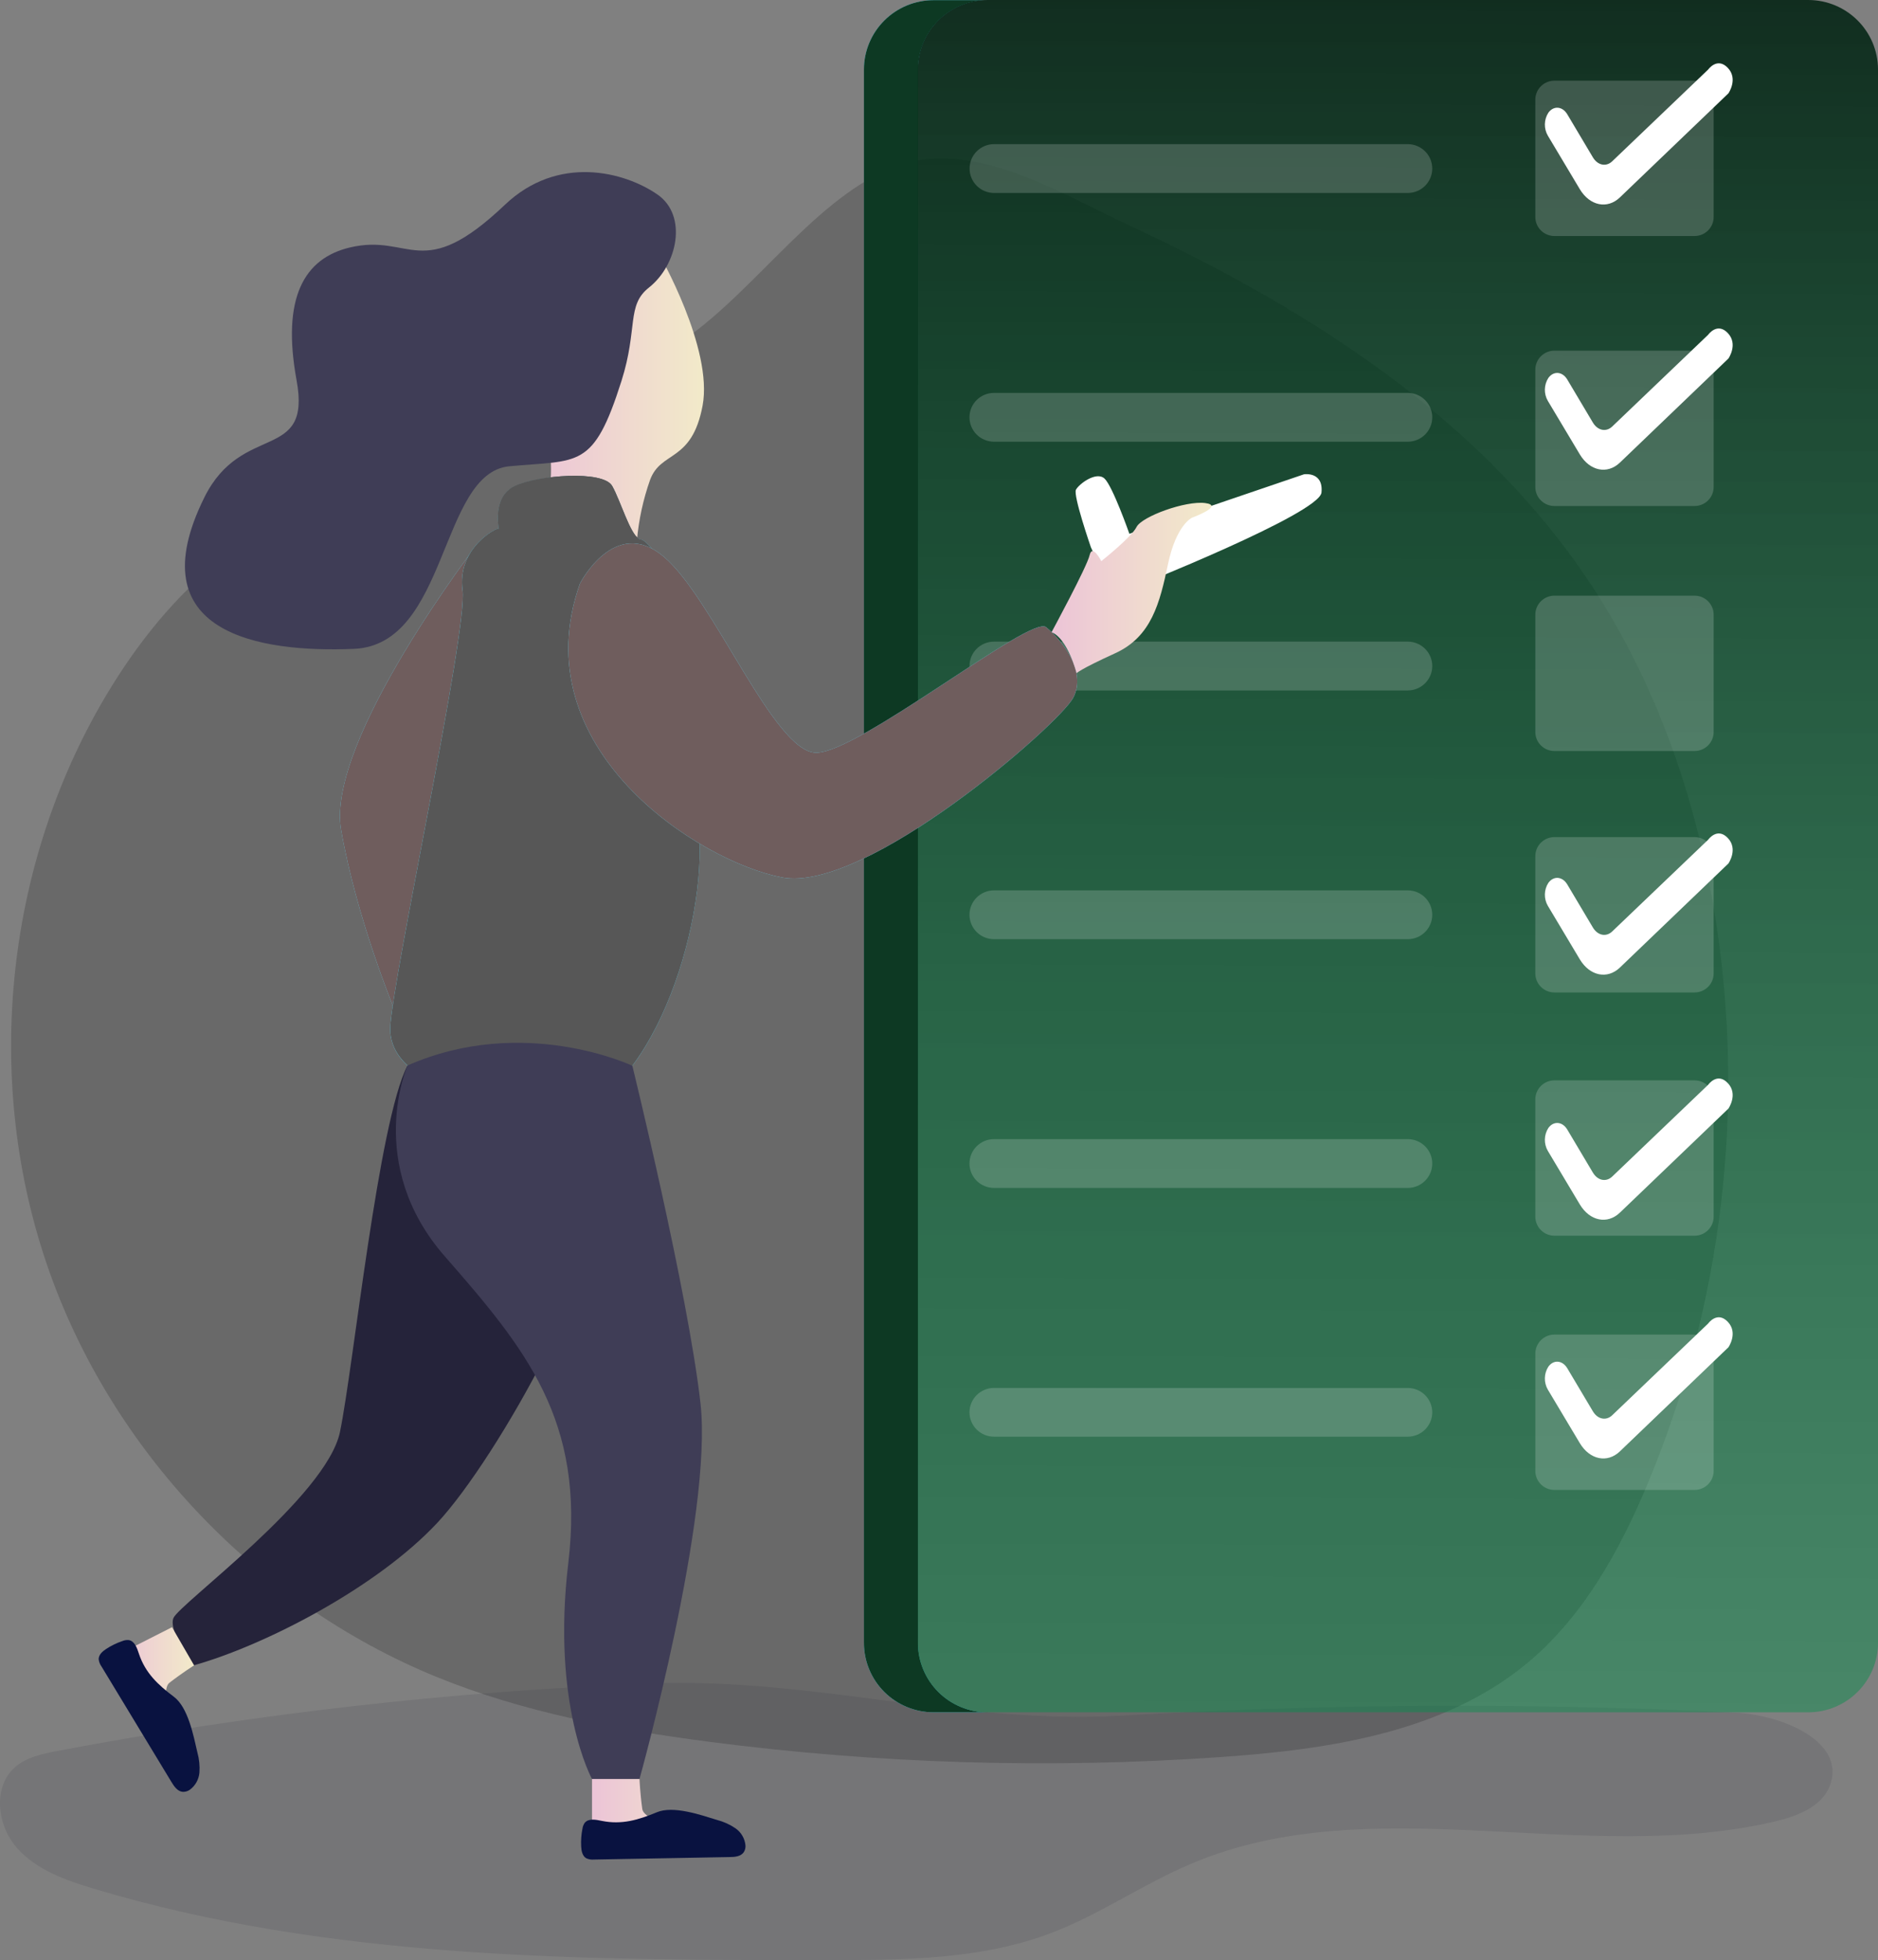 <svg width="208" height="217" viewBox="0 0 208 217" fill="none" xmlns="http://www.w3.org/2000/svg">
<rect x="0" y="0" width="208" height="217" fill="#808080" stroke="none"/>
<g clip-path="url(#clip0_33_353)">
<path opacity="0.18" d="M74.199 38.626C58.14 48.321 37.888 50.59 23.57 62.688C18.514 66.951 14.435 72.296 11.146 78.028C0.452 96.687 -1.738 119.944 5.284 140.245C12.307 160.546 28.436 177.532 48.394 185.665C57.949 189.554 68.176 191.471 78.403 192.806C97.259 195.27 116.315 195.841 135.286 194.511C147.281 193.673 159.944 191.771 169.172 184.099C175.32 178.977 179.329 171.77 182.423 164.413C190.8 144.406 193.39 122.465 189.901 101.07C187.77 88.129 183.353 75.46 176.088 64.528C163.861 46.126 144.635 34.053 124.901 24.878C117.158 21.278 107.261 15 98.637 18.636C89.563 22.456 82.846 33.406 74.199 38.626Z" fill="black"/>
<path opacity="0.12" d="M6.391 193.838C4.696 194.16 2.918 194.533 1.635 195.667C-0.816 197.862 -0.316 202.051 1.837 204.528C3.991 207.005 7.265 208.157 10.415 209.101C36.594 216.949 64.402 217.007 91.739 216.996C100.092 216.996 108.661 216.952 116.46 213.982C121.869 211.922 126.668 208.534 131.997 206.299C152.014 197.848 175.426 206.617 196.59 201.645C199.07 201.064 201.83 200.003 202.693 197.621C204.439 192.792 197.38 189.858 192.231 189.605C169.64 188.493 147.006 188.599 124.427 189.923C106.387 190.981 89.953 185.65 71.847 186.378C49.873 187.252 27.994 189.745 6.391 193.838Z" fill="#25233A"/>
<path d="M109.389 189.565H103.403C101.356 189.565 99.393 188.756 97.946 187.315C96.499 185.874 95.686 183.92 95.686 181.882V7.701C95.686 5.664 96.499 3.709 97.946 2.269C99.393 0.828 101.356 0.018 103.403 0.018H109.389C108.374 0.018 107.369 0.218 106.432 0.605C105.494 0.992 104.643 1.56 103.926 2.275C103.209 2.99 102.641 3.839 102.254 4.774C101.867 5.708 101.67 6.709 101.672 7.719V181.867C101.67 182.878 101.868 183.878 102.255 184.812C102.642 185.746 103.21 186.595 103.927 187.31C104.644 188.025 105.495 188.592 106.433 188.979C107.37 189.366 108.375 189.565 109.389 189.565Z" fill="#68E1FD"/>
<path d="M109.389 189.565H103.403C101.356 189.565 99.393 188.756 97.946 187.315C96.499 185.874 95.686 183.92 95.686 181.882V7.701C95.686 5.664 96.499 3.709 97.946 2.269C99.393 0.828 101.356 0.018 103.403 0.018H109.389C108.374 0.018 107.369 0.218 106.432 0.605C105.494 0.992 104.643 1.56 103.926 2.275C103.209 2.99 102.641 3.839 102.254 4.774C101.867 5.708 101.67 6.709 101.672 7.719V181.867C101.67 182.878 101.868 183.878 102.255 184.812C102.642 185.746 103.21 186.595 103.927 187.31C104.644 188.025 105.495 188.592 106.433 188.979C107.37 189.366 108.375 189.565 109.389 189.565Z" fill="#0D3923"/>
<path d="M53.068 59.966C53.068 59.966 36.047 81.969 37.777 91.865C39.508 101.761 43.694 111.796 43.694 111.796L55.119 63.226L53.068 59.966Z" fill="#68E1FD"/>
<path d="M53.068 59.966C53.068 59.966 36.047 81.969 37.777 91.865C39.508 101.761 43.694 111.796 43.694 111.796L55.119 63.226L53.068 59.966Z" fill="#6F5D5D"/>
<path d="M200.264 0H109.389C105.117 0 101.654 3.448 101.654 7.701V181.864C101.654 186.117 105.117 189.565 109.389 189.565H200.264C204.537 189.565 208 186.117 208 181.864V7.701C208 3.448 204.537 0 200.264 0Z" fill="url(#paint0_linear_33_353)"/>
<path opacity="0.18" d="M155.916 21.362H110.091C109.373 21.359 108.685 21.073 108.178 20.566C107.671 20.059 107.386 19.373 107.386 18.658C107.387 17.944 107.672 17.259 108.179 16.753C108.686 16.247 109.373 15.961 110.091 15.958H155.916C156.636 15.958 157.326 16.243 157.835 16.749C158.345 17.255 158.631 17.942 158.632 18.658C158.632 19.375 158.346 20.063 157.837 20.57C157.327 21.077 156.637 21.362 155.916 21.362ZM155.916 48.9H110.091C109.371 48.9 108.68 48.615 108.171 48.108C107.661 47.6 107.375 46.913 107.375 46.196C107.376 45.479 107.663 44.793 108.172 44.286C108.681 43.78 109.371 43.496 110.091 43.496H155.916C156.636 43.496 157.326 43.78 157.835 44.286C158.345 44.793 158.631 45.479 158.632 46.196C158.632 46.913 158.346 47.6 157.837 48.108C157.327 48.615 156.637 48.9 155.916 48.9ZM155.916 76.437H110.091C109.371 76.437 108.681 76.153 108.172 75.646C107.663 75.14 107.376 74.453 107.375 73.737C107.375 73.02 107.661 72.332 108.171 71.825C108.68 71.318 109.371 71.033 110.091 71.033H155.916C156.637 71.033 157.327 71.318 157.837 71.825C158.346 72.332 158.632 73.02 158.632 73.737C158.631 74.453 158.345 75.14 157.835 75.646C157.326 76.153 156.636 76.437 155.916 76.437ZM155.916 103.974H110.091C109.371 103.974 108.681 103.69 108.172 103.184C107.663 102.678 107.376 101.991 107.375 101.274C107.375 100.557 107.661 99.87 108.171 99.363C108.68 98.856 109.371 98.571 110.091 98.571H155.916C156.637 98.571 157.327 98.856 157.837 99.363C158.346 99.87 158.632 100.557 158.632 101.274C158.631 101.991 158.345 102.678 157.835 103.184C157.326 103.69 156.636 103.974 155.916 103.974ZM155.916 131.512H110.091C109.371 131.512 108.681 131.228 108.172 130.721C107.663 130.215 107.376 129.528 107.375 128.812C107.375 128.095 107.661 127.407 108.171 126.9C108.68 126.393 109.371 126.108 110.091 126.108H155.916C156.637 126.108 157.327 126.393 157.837 126.9C158.346 127.407 158.632 128.095 158.632 128.812C158.631 129.528 158.345 130.215 157.835 130.721C157.326 131.228 156.636 131.512 155.916 131.512ZM155.916 159.049H110.091C109.735 159.05 109.382 158.98 109.052 158.845C108.723 158.709 108.423 158.511 108.171 158.26C107.919 158.009 107.719 157.711 107.582 157.384C107.446 157.056 107.375 156.704 107.375 156.349C107.378 155.634 107.666 154.949 108.175 154.445C108.684 153.94 109.373 153.657 110.091 153.657H155.916C156.637 153.657 157.327 153.942 157.837 154.449C158.346 154.956 158.632 155.643 158.632 156.36C158.629 157.075 158.342 157.76 157.833 158.264C157.324 158.768 156.634 159.05 155.916 159.049Z" fill="white"/>
<path d="M45.135 117.957C48.357 111.793 64.038 125.077 66.019 131.666C67.999 138.255 55.119 161.438 48.431 168.591C41.743 175.743 29.358 182.153 21.428 184.374C21.428 184.374 18.639 180.667 19.201 179.146C19.763 177.624 36.168 165.712 37.656 158.519C39.145 151.326 41.915 124.125 45.135 117.957Z" fill="#25233A"/>
<path d="M120.818 60.574C120.818 60.574 118.837 54.844 119.168 54.215C119.499 53.586 121.424 52.134 122.332 52.982C123.24 53.831 125.084 59.092 125.084 59.092L144.429 52.507C144.429 52.507 146.59 52.174 146.362 54.526C146.134 56.879 125.32 65.121 125.32 65.121C125.32 65.121 123.625 66.848 120.818 60.574Z" fill="white"/>
<path d="M72.975 28.083C72.975 28.083 79.009 38.568 77.815 44.912C76.621 51.255 73.207 49.843 71.998 53.132C71.238 55.285 70.751 57.523 70.546 59.794C70.546 59.794 67.04 62.626 60.767 54.918C61.327 51.781 60.989 48.551 59.793 45.596C57.805 40.873 58.882 23.733 72.975 28.083Z" fill="url(#paint1_linear_33_353)"/>
<path d="M55.909 22.683C46.671 31.463 45.513 25.8 38.762 27.395C33.68 28.595 31.174 32.963 32.849 42.106C34.525 51.248 26.79 46.66 22.63 55.075C15.166 70.13 28.734 72.27 39.192 71.835C49.651 71.399 48.684 52.357 56.405 51.621C64.126 50.886 65.706 52.035 68.837 42.16C70.675 36.351 69.366 33.816 71.865 31.843C75.055 29.326 76.169 23.875 72.839 21.549C69.157 18.991 61.789 17.085 55.909 22.683Z" fill="#3F3D56"/>
<path d="M55.255 58.536C55.255 58.536 54.483 55.027 57.019 53.824C59.555 52.62 66.805 52.038 67.808 53.824C68.812 55.609 69.921 59.677 71.002 59.743C72.082 59.809 76.514 66.859 76.514 66.859C76.514 66.859 77.44 86.362 77.492 93.932C77.576 105.961 70.333 124.744 60.337 123.225C50.342 121.707 43.047 118.93 43.224 113.768C43.4 108.606 51.834 69.738 51.231 65.359C50.584 60.629 55.086 58.353 55.255 58.536Z" fill="#68E1FD"/>
<path d="M77.495 93.921C77.58 105.95 70.337 124.733 60.341 123.214C50.345 121.696 43.051 118.919 43.227 113.757C43.404 108.595 51.837 69.727 51.235 65.348C50.584 60.629 55.086 58.353 55.255 58.518C55.255 58.518 54.483 55.009 57.019 53.806C59.555 52.602 66.805 52.02 67.808 53.806C68.738 55.467 69.767 59.081 70.774 59.659C70.844 59.7 70.921 59.725 71.002 59.732C72.082 59.816 76.514 66.848 76.514 66.848C76.514 66.848 77.444 86.341 77.495 93.921Z" fill="#575757"/>
<path d="M64.233 64.602C64.233 64.602 68.084 57.04 73.534 61.642C78.983 66.244 85.69 83.227 90.353 83.329C95.017 83.432 114.159 68.052 115.853 69.427C117.547 70.803 120.428 74.289 118.863 77.249C117.297 80.209 95.869 98.893 86.638 97.144C77.407 95.395 57.743 82.85 64.233 64.602Z" fill="#68E1FD"/>
<path d="M64.233 64.602C64.233 64.602 68.084 57.04 73.534 61.642C78.983 66.244 85.69 83.227 90.353 83.329C95.017 83.432 114.159 68.052 115.853 69.427C117.547 70.803 120.428 74.289 118.863 77.249C117.297 80.209 95.869 98.893 86.638 97.144C77.407 95.395 57.743 82.85 64.233 64.602Z" fill="#6F5D5D"/>
<path d="M116.467 69.987C116.467 69.987 120.381 62.769 120.682 61.463C120.983 60.157 121.976 62.121 121.976 62.121C121.976 62.121 125.305 59.491 125.882 58.338C126.459 57.186 131.291 55.412 133.481 55.693C135.672 55.975 132.012 57.318 132.012 57.318C132.012 57.318 130.277 58.108 129.366 62.44C128.454 66.771 127.528 70.488 123.519 72.317C119.51 74.147 119.238 74.531 119.238 74.531C119.238 74.531 118.279 70.719 116.467 69.987Z" fill="url(#paint2_linear_33_353)"/>
<path d="M45.134 117.957C45.134 117.957 40.339 128.885 49.258 139.078C58.176 149.27 64.824 157.246 62.943 173.029C61.061 188.811 65.57 196.951 65.57 196.951H70.829C70.829 196.951 78.987 167.705 77.58 155.321C76.172 142.937 70.035 117.986 70.035 117.986C70.035 117.986 58.015 112.287 45.134 117.957Z" fill="#3F3D56"/>
<path d="M65.57 196.951V203.61H80.057C80.057 203.61 71.384 202.048 71.138 200.281C70.891 198.514 70.829 196.951 70.829 196.951H65.57Z" fill="url(#paint3_linear_33_353)"/>
<path d="M66.647 201.583C65.989 201.444 65.177 201.283 64.758 201.806C64.624 202.002 64.538 202.226 64.508 202.461C64.379 203.11 64.332 203.773 64.369 204.433C64.394 204.923 64.508 205.479 64.934 205.725C65.204 205.846 65.501 205.894 65.794 205.864L80.817 205.589C81.391 205.589 82.052 205.523 82.375 205.055C82.523 204.823 82.589 204.549 82.563 204.276C82.525 203.904 82.407 203.544 82.216 203.221C82.026 202.899 81.768 202.621 81.46 202.406C80.838 201.983 80.147 201.67 79.417 201.481C77.58 200.917 74.566 199.864 72.736 200.636C70.715 201.473 68.859 202.037 66.647 201.583Z" fill="#091240"/>
<path d="M19.05 180.144L13.075 183.174L20.326 195.656C20.326 195.656 17.342 187.403 18.756 186.302C20.171 185.2 21.498 184.37 21.498 184.37L19.05 180.144Z" fill="url(#paint4_linear_33_353)"/>
<path d="M15.386 183.082C15.177 182.445 14.912 181.663 14.247 181.567C14.01 181.548 13.772 181.585 13.553 181.677C12.923 181.891 12.323 182.182 11.767 182.544C11.355 182.811 10.929 183.188 10.929 183.678C10.959 183.972 11.067 184.252 11.241 184.491C13.826 188.761 16.412 193.03 18.999 197.295C19.293 197.782 19.675 198.327 20.245 198.371C20.52 198.381 20.791 198.301 21.016 198.144C21.32 197.922 21.573 197.638 21.758 197.31C21.942 196.983 22.054 196.619 22.086 196.245C22.141 195.497 22.066 194.744 21.865 194.021C21.428 192.144 20.84 189.031 19.256 187.842C17.514 186.532 16.096 185.219 15.386 183.082Z" fill="#091240"/>
<path opacity="0.18" d="M187.682 8.93H172.163C170.994 8.93 170.046 9.874 170.046 11.038V24.022C170.046 25.186 170.994 26.129 172.163 26.129H187.682C188.851 26.129 189.798 25.186 189.798 24.022V11.038C189.798 9.874 188.851 8.93 187.682 8.93Z" fill="white"/>
<path opacity="0.18" d="M187.682 38.82H172.163C170.994 38.82 170.046 39.764 170.046 40.928V53.912C170.046 55.075 170.994 56.019 172.163 56.019H187.682C188.851 56.019 189.798 55.075 189.798 53.912V40.928C189.798 39.764 188.851 38.82 187.682 38.82Z" fill="white"/>
<path opacity="0.18" d="M187.682 65.944H172.163C170.994 65.944 170.046 66.888 170.046 68.052V81.036C170.046 82.2 170.994 83.143 172.163 83.143H187.682C188.851 83.143 189.798 82.2 189.798 81.036V68.052C189.798 66.888 188.851 65.944 187.682 65.944Z" fill="white"/>
<path opacity="0.18" d="M187.682 119.604H172.163C170.994 119.604 170.046 120.547 170.046 121.711V134.695C170.046 135.859 170.994 136.802 172.163 136.802H187.682C188.851 136.802 189.798 135.859 189.798 134.695V121.711C189.798 120.547 188.851 119.604 187.682 119.604Z" fill="white"/>
<path opacity="0.18" d="M187.682 92.673H172.163C170.994 92.673 170.046 93.617 170.046 94.781V107.765C170.046 108.928 170.994 109.872 172.163 109.872H187.682C188.851 109.872 189.798 108.928 189.798 107.765V94.781C189.798 93.617 188.851 92.673 187.682 92.673Z" fill="white"/>
<path opacity="0.18" d="M187.682 147.748H172.163C170.994 147.748 170.046 148.692 170.046 149.856V162.84C170.046 164.003 170.994 164.947 172.163 164.947H187.682C188.851 164.947 189.798 164.003 189.798 162.84V149.856C189.798 148.692 188.851 147.748 187.682 147.748Z" fill="white"/>
<path d="M171.432 15.018L174.981 20.956C176.084 22.785 178.021 23.188 179.413 21.856L191.434 10.332C191.434 10.332 192.536 8.74 191.364 7.511C190.192 6.282 189.192 7.697 189.192 7.697L178.535 17.883C177.859 18.497 176.94 18.293 176.418 17.414L173.589 12.658C173.052 11.758 172.071 11.674 171.487 12.483C171.246 12.86 171.113 13.296 171.104 13.743C171.094 14.19 171.207 14.631 171.432 15.018ZM171.432 44.381L174.981 50.315C176.084 52.145 178.021 52.547 179.413 51.215L191.434 39.691C191.434 39.691 192.536 38.103 191.364 36.87C190.192 35.637 189.192 37.057 189.192 37.057L178.535 47.246C177.859 47.857 176.94 47.656 176.418 46.778L173.589 42.022C173.052 41.118 172.071 41.037 171.487 41.846C171.246 42.223 171.113 42.659 171.104 43.106C171.094 43.553 171.207 43.994 171.432 44.381ZM171.432 100.279L174.981 106.217C176.084 108.046 178.021 108.449 179.413 107.117L191.434 95.593C191.434 95.593 192.536 94.001 191.364 92.772C190.192 91.543 189.192 92.959 189.192 92.959L178.535 103.144C177.859 103.759 176.94 103.554 176.418 102.676L173.589 97.92C173.052 97.02 172.071 96.936 171.487 97.744C171.246 98.121 171.113 98.557 171.104 99.004C171.094 99.451 171.207 99.892 171.432 100.279ZM171.432 127.414L174.981 133.348C176.084 135.178 178.021 135.58 179.413 134.248L191.434 122.728C191.434 122.728 192.536 121.136 191.364 119.904C190.192 118.671 189.192 120.09 189.192 120.09L178.535 130.279C177.859 130.89 176.94 130.689 176.418 129.811L173.589 125.055C173.052 124.151 172.071 124.071 171.487 124.879C171.246 125.256 171.113 125.692 171.104 126.139C171.094 126.586 171.207 127.027 171.432 127.414ZM171.432 153.84L174.981 159.777C176.084 161.607 178.021 162.009 179.413 160.677L191.434 149.153C191.434 149.153 192.536 147.562 191.364 146.333C190.192 145.103 189.192 146.519 189.192 146.519L178.535 156.704C177.859 157.319 176.94 157.114 176.418 156.236L173.589 151.48C173.052 150.58 172.071 150.496 171.487 151.304C171.246 151.682 171.113 152.117 171.104 152.564C171.094 153.011 171.207 153.452 171.432 153.84Z" fill="white"/>
<path d="M70.77 59.652C61.623 56.641 55.251 58.518 55.251 58.518C55.251 58.518 54.48 55.009 57.015 53.806C59.551 52.602 66.801 52.02 67.805 53.806C68.738 55.467 69.767 59.081 70.77 59.652Z" fill="#575757"/>
</g>
<defs>
<linearGradient id="paint0_linear_33_353" x1="154.654" y1="-56.435" x2="153" y2="383.5" gradientUnits="userSpaceOnUse">
<stop stop-color="#FCFFFD"/>
<stop offset="0" stop-opacity="0.995"/>
<stop offset="1" stop-color="#02FF81" stop-opacity="0"/>
</linearGradient>
<linearGradient id="paint1_linear_33_353" x1="59.033" y1="43.847" x2="77.984" y2="43.847" gradientUnits="userSpaceOnUse">
<stop stop-color="#ECC4D7"/>
<stop offset="0.42" stop-color="#EFD4D1"/>
<stop offset="1" stop-color="#F2EAC9"/>
</linearGradient>
<linearGradient id="paint2_linear_33_353" x1="116.467" y1="65.11" x2="134.176" y2="65.11" gradientUnits="userSpaceOnUse">
<stop stop-color="#ECC4D7"/>
<stop offset="0.42" stop-color="#EFD4D1"/>
<stop offset="1" stop-color="#F2EAC9"/>
</linearGradient>
<linearGradient id="paint3_linear_33_353" x1="65.57" y1="200.281" x2="80.057" y2="200.281" gradientUnits="userSpaceOnUse">
<stop stop-color="#ECC4D7"/>
<stop offset="0.42" stop-color="#EFD4D1"/>
<stop offset="1" stop-color="#F2EAC9"/>
</linearGradient>
<linearGradient id="paint4_linear_33_353" x1="13.082" y1="187.9" x2="21.505" y2="187.9" gradientUnits="userSpaceOnUse">
<stop stop-color="#ECC4D7"/>
<stop offset="0.42" stop-color="#EFD4D1"/>
<stop offset="1" stop-color="#F2EAC9"/>
</linearGradient>
<clipPath id="clip0_33_353">
<rect width="208" height="217" fill="white"/>
</clipPath>
</defs>
</svg>
